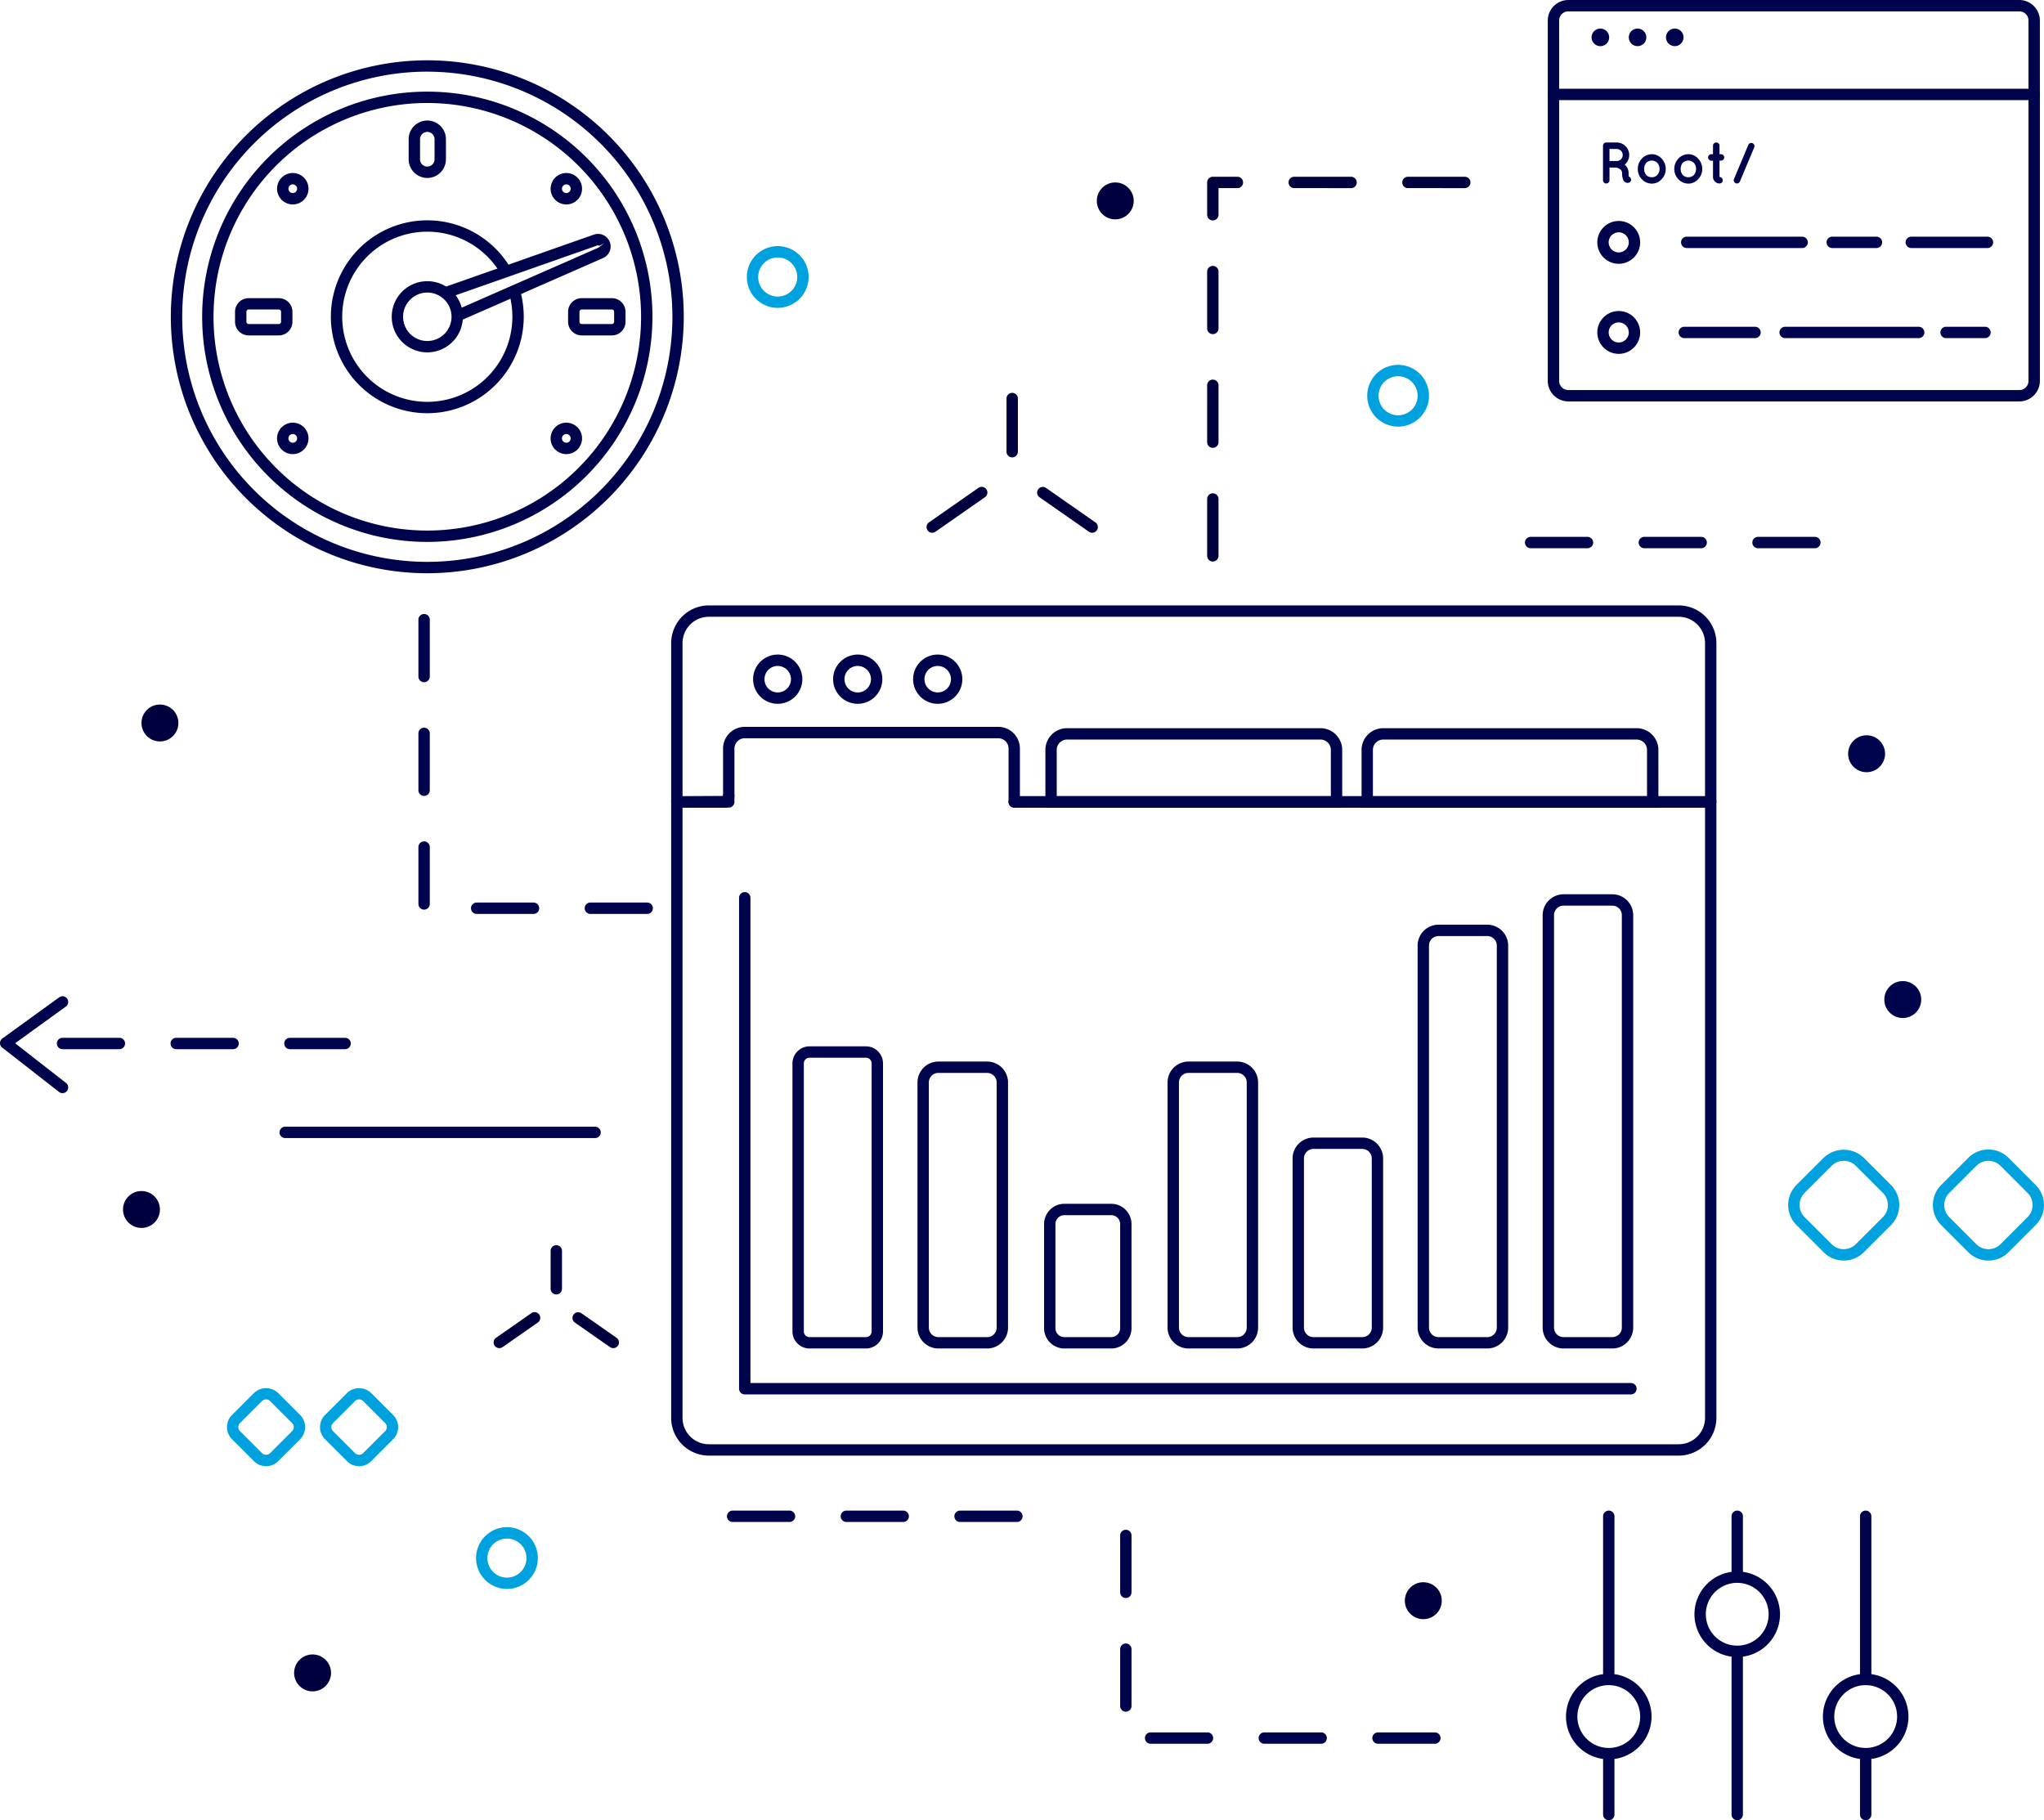 <svg xmlns="http://www.w3.org/2000/svg" width="366.344" height="326.234" viewBox="0 0 366.344 326.234"><defs><style>.a{fill:#00044c;}.b{fill:#00003e;}.c{fill:#00a1df;}</style></defs><g transform="translate(30.618 10.808)"><path class="a" d="M86.734,333.524A45.966,45.966,0,1,1,132.7,287.555,46.019,46.019,0,0,1,86.734,333.524Zm0-89.9a43.929,43.929,0,1,0,43.931,43.927A43.978,43.978,0,0,0,86.734,243.629Z" transform="translate(-40.768 -241.591)"/><g transform="translate(5.614 5.614)"><path class="a" d="M83.875,325.051A40.352,40.352,0,1,1,124.228,284.7,40.4,40.4,0,0,1,83.875,325.051Zm0-78.667A38.315,38.315,0,1,0,122.19,284.7,38.357,38.357,0,0,0,83.875,246.384Z" transform="translate(-43.523 -244.346)"/></g><g transform="translate(19.039 20.201)"><path class="a" d="M52.929,257.138a2.817,2.817,0,1,1,2.818-2.818A2.822,2.822,0,0,1,52.929,257.138Zm0-3.6a.779.779,0,1,0,.78.778A.78.78,0,0,0,52.929,253.542Z" transform="translate(-50.111 -251.504)"/></g><g transform="translate(11.507 42.627)"><path class="a" d="M54.267,269.189H48.852a2.442,2.442,0,0,1-2.437-2.439v-1.8a2.441,2.441,0,0,1,2.437-2.437h5.414a2.44,2.44,0,0,1,2.437,2.437v1.8A2.44,2.44,0,0,1,54.267,269.189Zm-5.414-4.642a.4.4,0,0,0-.4.4v1.8a.4.4,0,0,0,.4.4h5.414a.4.4,0,0,0,.4-.4v-1.8a.4.4,0,0,0-.4-.4Z" transform="translate(-46.415 -262.509)"/></g><g transform="translate(71.2 42.627)"><path class="a" d="M83.56,269.189H78.145a2.442,2.442,0,0,1-2.437-2.439v-1.8a2.441,2.441,0,0,1,2.437-2.437H83.56A2.44,2.44,0,0,1,86,264.946v1.8A2.44,2.44,0,0,1,83.56,269.189Zm-5.414-4.642a.4.4,0,0,0-.4.4v1.8a.4.4,0,0,0,.4.4H83.56a.4.4,0,0,0,.4-.4v-1.8a.4.4,0,0,0-.4-.4Z" transform="translate(-75.708 -262.509)"/></g><g transform="translate(42.627 10.796)"><path class="a" d="M65.026,257.18a3.345,3.345,0,0,1-3.34-3.342v-3.611a3.34,3.34,0,0,1,6.68,0v3.611A3.345,3.345,0,0,1,65.026,257.18Zm0-8.253a1.3,1.3,0,0,0-1.3,1.3v3.611a1.3,1.3,0,1,0,2.6,0v-3.611A1.3,1.3,0,0,0,65.026,248.927Z" transform="translate(-61.686 -246.889)"/></g><g transform="translate(68.068 20.201)"><path class="a" d="M76.987,257.138a2.817,2.817,0,1,1,2.818-2.818A2.821,2.821,0,0,1,76.987,257.138Zm0-3.6a.779.779,0,1,0,.78.778A.778.778,0,0,0,76.987,253.542Z" transform="translate(-74.171 -251.504)"/></g><g transform="translate(28.684 28.682)"><path class="a" d="M72.127,290.235a17.285,17.285,0,1,1,14.511-26.679,1.019,1.019,0,0,1-1.71,1.111,15.248,15.248,0,1,0,2.445,8.282,15.391,15.391,0,0,0-.4-3.5,1.019,1.019,0,0,1,1.985-.467,17.515,17.515,0,0,1,.456,3.967A17.306,17.306,0,0,1,72.127,290.235Z" transform="translate(-54.844 -255.666)"/></g><g transform="translate(48.38 31.116)"><path class="a" d="M68.038,272.31a1.019,1.019,0,0,1-.412-1.952l25.152-11.041,1.019-.778-.9.473a.217.217,0,0,0-.263-.106l-26.766,9.408a1.019,1.019,0,1,1-.677-1.922l26.795-9.419a2.256,2.256,0,0,1,1.606,4.212L68.446,272.225A1,1,0,0,1,68.038,272.31Z" transform="translate(-64.509 -256.86)"/></g><g transform="translate(19.039 64.942)"><path class="a" d="M52.929,279.1a2.818,2.818,0,1,1,2.818-2.818A2.822,2.822,0,0,1,52.929,279.1Zm0-3.6a.78.78,0,1,0,.78.78A.782.782,0,0,0,52.929,275.5Z" transform="translate(-50.111 -273.46)"/></g><g transform="translate(68.068 64.942)"><path class="a" d="M76.987,279.1a2.818,2.818,0,1,1,2.818-2.818A2.821,2.821,0,0,1,76.987,279.1Zm0-3.6a.78.78,0,1,0,.78.78A.78.78,0,0,0,76.987,275.5Z" transform="translate(-74.171 -273.46)"/></g><g transform="translate(39.588 39.588)"><path class="a" d="M66.573,273.775a6.378,6.378,0,1,1,6.38-6.38A6.387,6.387,0,0,1,66.573,273.775Zm0-10.719a4.341,4.341,0,1,0,4.343,4.338A4.345,4.345,0,0,0,66.573,263.056Z" transform="translate(-60.195 -261.018)"/></g></g><g transform="translate(280.672 270.741)"><g transform="translate(6.647 43.307)"><path class="a" d="M167.757,402.585a1.019,1.019,0,0,1-1.019-1.019V391.418a1.019,1.019,0,0,1,2.038,0v10.148A1.018,1.018,0,0,1,167.757,402.585Z" transform="translate(-166.738 -390.399)"/></g><g transform="translate(6.647)"><path class="a" d="M167.757,399.255a1.019,1.019,0,0,1-1.019-1.019V370.166a1.019,1.019,0,0,1,2.038,0v28.071A1.018,1.018,0,0,1,167.757,399.255Z" transform="translate(-166.738 -369.147)"/></g><g transform="translate(0 29.246)"><path class="a" d="M171.142,398.833a7.667,7.667,0,1,1,7.668-7.666A7.675,7.675,0,0,1,171.142,398.833Zm0-13.3a5.629,5.629,0,1,0,5.63,5.63A5.635,5.635,0,0,0,171.142,385.537Z" transform="translate(-163.476 -383.499)"/></g><g transform="translate(23.023)"><g transform="translate(6.649)"><path class="a" d="M179.056,381.482a1.017,1.017,0,0,1-1.019-1.019v-10.3a1.019,1.019,0,0,1,2.038,0v10.3A1.018,1.018,0,0,1,179.056,381.482Z" transform="translate(-178.037 -369.147)"/></g><g transform="translate(6.649 25.289)"><path class="a" d="M179.056,411.761a1.018,1.018,0,0,1-1.019-1.019V382.576a1.019,1.019,0,1,1,2.038,0v28.166A1.019,1.019,0,0,1,179.056,411.761Z" transform="translate(-178.037 -381.557)"/></g><g transform="translate(0 10.912)"><path class="a" d="M182.442,389.836a7.667,7.667,0,1,1,7.666-7.666A7.675,7.675,0,0,1,182.442,389.836Zm0-13.3a5.629,5.629,0,1,0,5.628,5.63A5.636,5.636,0,0,0,182.442,376.54Z" transform="translate(-174.774 -374.502)"/></g></g><g transform="translate(46.046)"><g transform="translate(6.647 43.723)"><path class="a" d="M190.353,402.373a1.019,1.019,0,0,1-1.019-1.019v-9.733a1.019,1.019,0,1,1,2.038,0v9.733A1.018,1.018,0,0,1,190.353,402.373Z" transform="translate(-189.334 -390.603)"/></g><g transform="translate(6.647)"><path class="a" d="M190.353,399.465a1.018,1.018,0,0,1-1.019-1.019v-28.28a1.019,1.019,0,0,1,2.038,0v28.28A1.017,1.017,0,0,1,190.353,399.465Z" transform="translate(-189.334 -369.147)"/></g><g transform="translate(0 29.246)"><path class="a" d="M193.738,398.833a7.667,7.667,0,1,1,7.668-7.666A7.675,7.675,0,0,1,193.738,398.833Zm0-13.3a5.629,5.629,0,1,0,5.63,5.63A5.635,5.635,0,0,0,193.738,385.537Z" transform="translate(-186.072 -383.499)"/></g></g></g><g transform="translate(120.293 108.504)"><path class="a" d="M271.091,325.773H146.262a1.019,1.019,0,0,1,0-2.038h123.81V296.29a4.726,4.726,0,0,0-4.72-4.72H91.531a4.725,4.725,0,0,0-4.72,4.72v27.445l7.263-.043a1.019,1.019,0,0,1,2.038,0v1.062a1.018,1.018,0,0,1-1.019,1.019h-9.3a1.018,1.018,0,0,1-1.019-1.019V296.29a6.766,6.766,0,0,1,6.757-6.757H265.353a6.766,6.766,0,0,1,6.757,6.757v28.464A1.018,1.018,0,0,1,271.091,325.773Z" transform="translate(-84.774 -289.533)"/><g transform="translate(0 21.77)"><path class="a" d="M265.353,430.828H91.531a6.765,6.765,0,0,1-6.757-6.757v-110.4a1.019,1.019,0,0,1,1.019-1.019h8.282V304.1a3.893,3.893,0,0,1,3.888-3.888h45.431a3.892,3.892,0,0,1,3.886,3.888v8.544H271.091a1.019,1.019,0,0,1,1.019,1.019v110.4A6.765,6.765,0,0,1,265.353,430.828ZM86.812,314.686V424.071a4.725,4.725,0,0,0,4.72,4.72H265.353a4.726,4.726,0,0,0,4.72-4.72V314.686H146.262a1.019,1.019,0,0,1-1.019-1.017l0-9.565a1.851,1.851,0,0,0-1.848-1.85H97.963a1.852,1.852,0,0,0-1.85,1.85v8.5a1.018,1.018,0,0,1-.569.913.936.936,0,0,1,.012.149,1.018,1.018,0,0,1-1.019,1.019Z" transform="translate(-84.774 -300.216)"/></g><g transform="translate(14.688 8.813)"><path class="a" d="M96.394,302.682a4.412,4.412,0,1,1,4.41-4.414A4.419,4.419,0,0,1,96.394,302.682Zm0-6.786a2.374,2.374,0,1,0,2.372,2.372A2.377,2.377,0,0,0,96.394,295.9Z" transform="translate(-91.982 -293.858)"/><g transform="translate(14.338)"><path class="a" d="M103.43,302.682a4.412,4.412,0,1,1,4.41-4.414A4.418,4.418,0,0,1,103.43,302.682Zm0-6.786a2.374,2.374,0,1,0,2.372,2.372A2.376,2.376,0,0,0,103.43,295.9Z" transform="translate(-99.018 -293.858)"/></g><g transform="translate(28.676)"><path class="a" d="M110.466,302.682a4.412,4.412,0,1,1,4.41-4.414A4.418,4.418,0,0,1,110.466,302.682Zm0-6.786a2.374,2.374,0,1,0,2.372,2.372A2.377,2.377,0,0,0,110.466,295.9Z" transform="translate(-106.054 -293.858)"/></g></g><g transform="translate(67.066 22.008)"><path class="a" d="M170.89,314.565h-53.2V304.221a3.892,3.892,0,0,1,3.886-3.888H167a3.894,3.894,0,0,1,3.888,3.888Zm-51.167-2.038h49.129v-8.306a1.852,1.852,0,0,0-1.85-1.85H121.571a1.851,1.851,0,0,0-1.848,1.85Z" transform="translate(-117.685 -300.333)"/></g><g transform="translate(123.733 22.008)"><path class="a" d="M198.7,314.565h-53.2V304.221a3.894,3.894,0,0,1,3.888-3.888H194.81a3.893,3.893,0,0,1,3.888,3.888Zm-51.167-2.038H196.66v-8.306a1.852,1.852,0,0,0-1.85-1.85H149.381a1.851,1.851,0,0,0-1.85,1.85Z" transform="translate(-145.493 -300.333)"/></g><g transform="translate(21.737 79.028)"><path class="a" d="M108.613,382.466H98.5a3.06,3.06,0,0,1-3.057-3.057V331.371a3.059,3.059,0,0,1,3.057-3.057h10.116a3.059,3.059,0,0,1,3.057,3.057V379.41A3.06,3.06,0,0,1,108.613,382.466ZM98.5,330.352a1.021,1.021,0,0,0-1.019,1.019V379.41a1.022,1.022,0,0,0,1.019,1.019h10.116a1.021,1.021,0,0,0,1.019-1.019V331.371a1.019,1.019,0,0,0-1.019-1.019Z" transform="translate(-95.441 -328.314)"/></g><g transform="translate(44.147 81.75)"><path class="a" d="M118.924,381.08h-8.74a3.749,3.749,0,0,1-3.745-3.743V333.4a3.751,3.751,0,0,1,3.745-3.746h8.74a3.749,3.749,0,0,1,3.743,3.746v43.941A3.747,3.747,0,0,1,118.924,381.08Zm-8.74-49.392a1.71,1.71,0,0,0-1.708,1.708v43.941a1.708,1.708,0,0,0,1.708,1.706h8.74a1.706,1.706,0,0,0,1.706-1.706V333.4a1.708,1.708,0,0,0-1.706-1.708Z" transform="translate(-106.438 -329.65)"/></g><g transform="translate(66.836 107.249)"><path class="a" d="M129.607,368.094h-8.4a3.642,3.642,0,0,1-3.635-3.637V345.8a3.642,3.642,0,0,1,3.635-3.638h8.4a3.642,3.642,0,0,1,3.637,3.638v18.656A3.642,3.642,0,0,1,129.607,368.094Zm-8.4-23.893a1.6,1.6,0,0,0-1.6,1.6v18.656a1.6,1.6,0,0,0,1.6,1.6h8.4a1.6,1.6,0,0,0,1.6-1.6V345.8a1.6,1.6,0,0,0-1.6-1.6Z" transform="translate(-117.572 -342.163)"/></g><g transform="translate(88.968 81.75)"><path class="a" d="M140.917,381.08h-8.742a3.747,3.747,0,0,1-3.741-3.743V333.4a3.749,3.749,0,0,1,3.741-3.746h8.742a3.749,3.749,0,0,1,3.743,3.746v43.941A3.747,3.747,0,0,1,140.917,381.08Zm-8.742-49.392a1.708,1.708,0,0,0-1.7,1.708v43.941a1.706,1.706,0,0,0,1.7,1.706h8.742a1.706,1.706,0,0,0,1.706-1.706V333.4a1.708,1.708,0,0,0-1.706-1.708Z" transform="translate(-128.433 -329.65)"/></g><g transform="translate(111.376 95.377)"><path class="a" d="M151.915,374.14h-8.74a3.748,3.748,0,0,1-3.745-3.743V340.08a3.748,3.748,0,0,1,3.745-3.743h8.74a3.747,3.747,0,0,1,3.743,3.743V370.4A3.747,3.747,0,0,1,151.915,374.14Zm-8.74-35.765a1.708,1.708,0,0,0-1.708,1.706V370.4a1.708,1.708,0,0,0,1.708,1.706h8.74a1.706,1.706,0,0,0,1.706-1.706V340.08a1.706,1.706,0,0,0-1.706-1.706Z" transform="translate(-139.429 -336.337)"/></g><g transform="translate(133.785 57.225)"><path class="a" d="M162.912,393.57h-8.74a3.748,3.748,0,0,1-3.745-3.743V321.358a3.749,3.749,0,0,1,3.745-3.743h8.74a3.749,3.749,0,0,1,3.743,3.743v68.468A3.747,3.747,0,0,1,162.912,393.57Zm-8.74-73.917a1.708,1.708,0,0,0-1.708,1.706v68.468a1.708,1.708,0,0,0,1.708,1.706h8.74a1.706,1.706,0,0,0,1.706-1.706V321.358a1.706,1.706,0,0,0-1.706-1.706Z" transform="translate(-150.426 -317.615)"/></g><g transform="translate(156.195 51.774)"><path class="a" d="M173.909,396.346h-8.74a3.749,3.749,0,0,1-3.745-3.743V318.685a3.751,3.751,0,0,1,3.745-3.745h8.74a3.749,3.749,0,0,1,3.743,3.745V392.6A3.747,3.747,0,0,1,173.909,396.346Zm-8.74-79.368a1.71,1.71,0,0,0-1.708,1.708V392.6a1.708,1.708,0,0,0,1.708,1.706h8.74a1.706,1.706,0,0,0,1.706-1.706V318.685a1.708,1.708,0,0,0-1.706-1.708Z" transform="translate(-161.423 -314.94)"/></g><g transform="translate(12.17 51.381)"><path class="a" d="M250.595,404.777H91.765a1.018,1.018,0,0,1-1.019-1.019V315.766a1.019,1.019,0,0,1,2.038,0v86.973H250.595a1.019,1.019,0,1,1,0,2.038Z" transform="translate(-90.746 -314.747)"/></g></g><g transform="translate(273.315 96.218)"><path class="a" d="M211.83,285.542H201.641a1.019,1.019,0,0,1,0-2.038H211.83a1.019,1.019,0,1,1,0,2.038Zm-20.378,0H181.263a1.019,1.019,0,0,1,0-2.038h10.189a1.019,1.019,0,0,1,0,2.038Zm-20.378,0H160.885a1.019,1.019,0,1,1,0-2.038h10.189a1.019,1.019,0,0,1,0,2.038Z" transform="translate(-159.866 -283.504)"/></g><g transform="translate(50.101 201.935)"><path class="a" d="M106.882,337.42H51.348a1.019,1.019,0,1,1,0-2.038h55.534a1.019,1.019,0,1,1,0,2.038Z" transform="translate(-50.329 -335.382)"/></g><g transform="translate(130.297 270.741)"><path class="a" d="M141.647,371.185H131.458a1.019,1.019,0,1,1,0-2.038h10.189a1.019,1.019,0,1,1,0,2.038Zm-20.378,0H111.08a1.019,1.019,0,1,1,0-2.038h10.189a1.019,1.019,0,1,1,0,2.038Zm-20.378,0H90.7a1.019,1.019,0,0,1,0-2.038h10.189a1.019,1.019,0,1,1,0,2.038Z" transform="translate(-89.683 -369.147)"/></g><g transform="translate(166.06 70.406)"><g transform="translate(19.801 16.849)"><path class="b" d="M126.835,287.333a1.021,1.021,0,0,1-.581-.183l-8.868-6.189a1.02,1.02,0,0,1,1.166-1.673l8.868,6.189a1.02,1.02,0,0,1-.585,1.856Z" transform="translate(-116.95 -279.105)"/></g><g transform="translate(14.336)"><path class="b" d="M115.287,282.406a1.018,1.018,0,0,1-1.019-1.019v-9.531a1.019,1.019,0,1,1,2.038,0v9.531A1.019,1.019,0,0,1,115.287,282.406Z" transform="translate(-114.268 -270.837)"/></g><g transform="translate(0 16.851)"><path class="b" d="M108.254,287.332a1.02,1.02,0,0,1-.585-1.856l8.868-6.189a1.02,1.02,0,0,1,1.168,1.673l-8.871,6.189A1.021,1.021,0,0,1,108.254,287.332Z" transform="translate(-107.233 -279.106)"/></g></g><g transform="translate(277.405 0)"><g transform="translate(9.898 25.538)"><path class="a" d="M171.731,255.289a.576.576,0,0,1-.367.734.92.92,0,0,1-.23.033h-.01a.77.77,0,0,1-.41-.116,1.01,1.01,0,0,1-.334-.369,2.8,2.8,0,0,1-.222-1.257.888.888,0,0,0-.124-.45.961.961,0,0,0-.316-.3,1.972,1.972,0,0,0-.587-.253h-1.237v2.276a.584.584,0,0,1-.587.577.576.576,0,0,1-.577-.577V249.4a.57.57,0,0,1,.577-.579h1.877a2.243,2.243,0,0,1,2.244,2.254,2.218,2.218,0,0,1-.817,1.72,1.638,1.638,0,0,1,.367.389,1.978,1.978,0,0,1,.344,1.131,2.689,2.689,0,0,0,.043.62A.561.561,0,0,1,171.731,255.289Zm-1.467-4.216a1.083,1.083,0,0,0-1.08-1.09h-1.29v2.16h1.29A1.076,1.076,0,0,0,170.264,251.073Z" transform="translate(-166.73 -248.819)"/><g transform="translate(6.236 2.099)"><path class="a" d="M170.513,254.326a2.615,2.615,0,0,1-.723-1.846,2.7,2.7,0,0,1,.723-1.836,2.45,2.45,0,0,1,1.8-.795,2.324,2.324,0,0,1,1.752.795,2.627,2.627,0,0,1,.734,1.836,2.546,2.546,0,0,1-.734,1.846,2.324,2.324,0,0,1-1.752.795A2.45,2.45,0,0,1,170.513,254.326Zm.418-1.846a1.7,1.7,0,0,0,.377,1.111,1.428,1.428,0,0,0,1.007.389,1.383,1.383,0,0,0,.966-.389,1.615,1.615,0,0,0,.408-1.111,1.59,1.59,0,0,0-.408-1.092,1.487,1.487,0,0,0-.966-.4,1.53,1.53,0,0,0-1.007.4A1.67,1.67,0,0,0,170.931,252.48Z" transform="translate(-169.79 -249.849)"/></g><g transform="translate(12.781 2.099)"><path class="a" d="M173.725,254.326A2.624,2.624,0,0,1,173,252.48a2.71,2.71,0,0,1,.723-1.836,2.455,2.455,0,0,1,1.8-.795,2.324,2.324,0,0,1,1.752.795,2.625,2.625,0,0,1,.732,1.836,2.545,2.545,0,0,1-.732,1.846,2.324,2.324,0,0,1-1.752.795A2.455,2.455,0,0,1,173.725,254.326Zm.42-1.846a1.7,1.7,0,0,0,.377,1.111,1.428,1.428,0,0,0,1.007.389,1.383,1.383,0,0,0,.966-.389,1.615,1.615,0,0,0,.408-1.111,1.59,1.59,0,0,0-.408-1.092,1.488,1.488,0,0,0-.966-.4,1.53,1.53,0,0,0-1.007.4A1.67,1.67,0,0,0,174.145,252.48Z" transform="translate(-173.002 -249.849)"/></g><g transform="translate(18.837)"><path class="a" d="M178.868,251.493a.592.592,0,0,1-.587.579h-.263V255a.576.576,0,0,1,.577.587.567.567,0,0,1-.577.577A1.167,1.167,0,0,1,176.854,255v-2.924h-.3a.575.575,0,0,1-.577-.579.567.567,0,0,1,.577-.575h.3V249.4a.579.579,0,0,1,.587-.579.569.569,0,0,1,.577.579v1.52h.263A.583.583,0,0,1,178.868,251.493Z" transform="translate(-175.974 -248.819)"/><g transform="translate(4.595 0.08)"><path class="a" d="M178.276,255.322l2.568-6.113a.584.584,0,0,1,.766-.3.565.565,0,0,1,.293.744l-2.57,6.124a.58.58,0,0,1-.534.346.485.485,0,0,1-.21-.043A.565.565,0,0,1,178.276,255.322Z" transform="translate(-178.229 -248.858)"/></g></g></g><g transform="translate(8.879 39.598)"><path class="a" d="M170.069,263.4a3.838,3.838,0,1,1,3.839-3.837A3.841,3.841,0,0,1,170.069,263.4Zm0-5.639a1.8,1.8,0,1,0,1.8,1.8A1.8,1.8,0,0,0,170.069,257.757Z" transform="translate(-166.23 -255.719)"/><g transform="translate(15.01 2.82)"><path class="a" d="M195.294,259.141h-20.68a1.019,1.019,0,0,1,0-2.038h20.68a1.019,1.019,0,0,1,0,2.038Z" transform="translate(-173.596 -257.103)"/><g transform="translate(26.078)"><path class="a" d="M195.335,259.141h-7.923a1.019,1.019,0,0,1,0-2.038h7.923a1.019,1.019,0,0,1,0,2.038Z" transform="translate(-186.393 -257.103)"/></g><g transform="translate(40.246)"><path class="a" d="M208.014,259.141H194.365a1.019,1.019,0,0,1,0-2.038h13.649a1.019,1.019,0,0,1,0,2.038Z" transform="translate(-193.346 -257.103)"/></g></g></g><g transform="translate(8.879 55.746)"><path class="a" d="M170.069,271.319a3.838,3.838,0,1,1,3.839-3.839A3.843,3.843,0,0,1,170.069,271.319Zm0-5.639a1.8,1.8,0,1,0,1.8,1.8A1.8,1.8,0,0,0,170.069,265.681Z" transform="translate(-166.23 -263.643)"/><g transform="translate(14.574 2.818)"><path class="a" d="M187.076,267.064H174.4a1.019,1.019,0,0,1,0-2.038h12.675a1.019,1.019,0,0,1,0,2.038Z" transform="translate(-173.382 -265.026)"/><g transform="translate(18.073)"><path class="a" d="M207.206,267.064H183.27a1.019,1.019,0,0,1,0-2.038h23.936a1.019,1.019,0,1,1,0,2.038Z" transform="translate(-182.251 -265.026)"/></g><g transform="translate(46.918)"><path class="a" d="M204.4,267.064h-6.979a1.019,1.019,0,0,1,0-2.038H204.4a1.019,1.019,0,0,1,0,2.038Z" transform="translate(-196.406 -265.026)"/></g></g></g><path class="a" d="M249.054,254.23a1.018,1.018,0,0,1-1.019-1.019V239.975a1.651,1.651,0,0,0-1.649-1.651H165.561a1.653,1.653,0,0,0-1.651,1.651v13.235a1.019,1.019,0,0,1-2.038,0V239.975a3.693,3.693,0,0,1,3.688-3.688h80.825a3.692,3.692,0,0,1,3.686,3.688v13.235A1.019,1.019,0,0,1,249.054,254.23Z" transform="translate(-161.873 -236.287)"/><g transform="translate(0 15.905)"><path class="a" d="M246.386,300.133H165.561a3.693,3.693,0,0,1-3.688-3.688V245.111a1.018,1.018,0,0,1,1.019-1.019h86.162a1.018,1.018,0,0,1,1.019,1.019v51.334A3.692,3.692,0,0,1,246.386,300.133Zm-82.476-54v50.315a1.654,1.654,0,0,0,1.651,1.651h80.825a1.652,1.652,0,0,0,1.649-1.651V246.13Z" transform="translate(-161.873 -244.092)"/></g><g transform="translate(7.85 5.117)"><path class="a" d="M168.879,240.375A1.577,1.577,0,1,1,167.3,238.8,1.576,1.576,0,0,1,168.879,240.375Z" transform="translate(-165.725 -238.798)"/><g transform="translate(6.667 0)"><circle class="a" cx="1.577" cy="1.577" r="1.577"/></g><g transform="translate(13.334 0)"><circle class="a" cx="1.577" cy="1.577" r="1.577"/></g></g></g><g transform="translate(320.494 206.06)"><path class="c" d="M192.975,357.27a5.075,5.075,0,0,1-3.6-1.488l-4.864-4.864a5.094,5.094,0,0,1,0-7.2l4.864-4.864a5.213,5.213,0,0,1,7.2,0l4.864,4.864a5.1,5.1,0,0,1,0,7.2l-4.864,4.864A5.08,5.08,0,0,1,192.975,357.27Zm0-17.873a3.033,3.033,0,0,0-2.16.895l-4.864,4.864a3.058,3.058,0,0,0,0,4.322l4.864,4.864a3.063,3.063,0,0,0,4.322,0L200,349.478a3.063,3.063,0,0,0,0-4.322l-4.864-4.864A3.038,3.038,0,0,0,192.975,339.4Z" transform="translate(-183.018 -337.406)"/></g><g transform="translate(346.429 206.016)"><path class="c" d="M205.7,357.293a5.075,5.075,0,0,1-3.6-1.488l-4.864-4.864a5.094,5.094,0,0,1,0-7.2l4.864-4.864a5.1,5.1,0,0,1,7.2,0l4.864,4.864a5.094,5.094,0,0,1,0,7.2l-4.864,4.864A5.08,5.08,0,0,1,205.7,357.293Zm0-17.871a3.05,3.05,0,0,0-2.162.893l-4.862,4.864a3.053,3.053,0,0,0,0,4.322l4.862,4.864a3.063,3.063,0,0,0,4.322,0l4.864-4.864a3.057,3.057,0,0,0,0-4.322l-4.864-4.864A3.045,3.045,0,0,0,205.7,339.421Z" transform="translate(-195.745 -337.384)"/></g><g transform="translate(85.329 273.712)"><path class="c" d="M73.151,381.674a5.535,5.535,0,1,1,5.533-5.535A5.541,5.541,0,0,1,73.151,381.674Zm0-9.031a3.5,3.5,0,1,0,3.495,3.5A3.5,3.5,0,0,0,73.151,372.643Z" transform="translate(-67.616 -370.605)"/></g><g transform="translate(133.859 44.114)"><path class="c" d="M96.966,269a5.534,5.534,0,1,1,5.533-5.535A5.541,5.541,0,0,1,96.966,269Zm0-9.029a3.5,3.5,0,1,0,3.495,3.495A3.5,3.5,0,0,0,96.966,259.973Z" transform="translate(-91.431 -257.935)"/></g><g transform="translate(245.049 65.393)"><path class="c" d="M151.53,279.446a5.535,5.535,0,1,1,5.533-5.535A5.541,5.541,0,0,1,151.53,279.446Zm0-9.031a3.5,3.5,0,1,0,3.495,3.5A3.5,3.5,0,0,0,151.53,270.415Z" transform="translate(-145.995 -268.377)"/></g><g transform="translate(40.681 248.8)"><path class="c" d="M52.71,372.362a3.037,3.037,0,0,1-2.16-.895L46.6,367.518a3.065,3.065,0,0,1,0-4.324l3.951-3.947a3.128,3.128,0,0,1,4.322,0l3.949,3.947a3.061,3.061,0,0,1,0,4.324l-3.949,3.949A3.038,3.038,0,0,1,52.71,372.362Zm0-11.974a1.006,1.006,0,0,0-.719.3l-3.951,3.947a1.02,1.02,0,0,0,0,1.443l3.949,3.949a1.04,1.04,0,0,0,1.439,0l3.951-3.949a1.022,1.022,0,0,0,0-1.443l-3.949-3.947A1.011,1.011,0,0,0,52.71,360.387Z" transform="translate(-45.706 -358.38)"/><g transform="translate(16.673)"><path class="c" d="M60.892,372.362a3.037,3.037,0,0,1-2.16-.895l-3.951-3.949a3.065,3.065,0,0,1,0-4.324l3.951-3.947a3.128,3.128,0,0,1,4.322,0L67,363.194a3.061,3.061,0,0,1,0,4.324l-3.949,3.949A3.038,3.038,0,0,1,60.892,372.362Zm0-11.974a1.006,1.006,0,0,0-.719.3l-3.951,3.947a1.02,1.02,0,0,0,0,1.443l3.949,3.949a1.04,1.04,0,0,0,1.439,0l3.951-3.949a1.018,1.018,0,0,0,0-1.443l-3.949-3.947A1.011,1.011,0,0,0,60.892,360.387Z" transform="translate(-53.888 -358.38)"/></g></g><g transform="translate(0 178.557)"><g transform="translate(10.189 7.451)"><path class="a" d="M82.407,329.6H72.518a1.019,1.019,0,0,1,0-2.038h9.889a1.019,1.019,0,0,1,0,2.038Zm-20.078,0H52.14a1.019,1.019,0,0,1,0-2.038H62.329a1.019,1.019,0,0,1,0,2.038Zm-20.378,0H31.762a1.019,1.019,0,0,1,0-2.038H41.951a1.019,1.019,0,0,1,0,2.038Z" transform="translate(-30.743 -327.566)"/></g><path class="a" d="M36.949,341.274a1.006,1.006,0,0,1-.626-.216l-10.189-7.951a1.021,1.021,0,0,1,.031-1.63L36.354,324.1a1.019,1.019,0,0,1,1.194,1.653l-9.091,6.578,9.119,7.118a1.02,1.02,0,0,1-.628,1.824Z" transform="translate(-25.743 -323.91)"/></g><g transform="translate(22.047 213.464)"><circle class="b" cx="3.309" cy="3.309" r="3.309"/></g><g transform="translate(251.789 283.579)"><circle class="b" cx="3.309" cy="3.309" r="3.309"/></g><g transform="translate(196.579 32.698)"><circle class="b" cx="3.309" cy="3.309" r="3.309"/></g><g transform="translate(337.723 175.837)"><circle class="a" cx="3.309" cy="3.309" r="3.309"/></g><g transform="translate(25.356 126.27)"><circle class="b" cx="3.309" cy="3.309" r="3.309"/></g><g transform="translate(52.713 296.521)"><circle class="b" cx="3.309" cy="3.309" r="3.309"/></g><g transform="translate(331.239 131.782)"><path class="a" d="M191.6,300.956a3.309,3.309,0,1,1-3.309,3.309A3.309,3.309,0,0,1,191.6,300.956Z" transform="translate(-188.291 -300.956)"/></g><g transform="translate(88.473 223.167)"><g transform="translate(14.108 12.005)"><path class="b" d="M83.418,358.139a1.025,1.025,0,0,1-.583-.181l-6.317-4.41a1.02,1.02,0,0,1,1.166-1.673L84,356.285a1.018,1.018,0,0,1-.585,1.854Z" transform="translate(-76.082 -351.692)"/></g><g transform="translate(10.214)"><path class="b" d="M75.19,354.631a1.019,1.019,0,0,1-1.019-1.019V346.82a1.019,1.019,0,0,1,2.038,0v6.792A1.019,1.019,0,0,1,75.19,354.631Z" transform="translate(-74.171 -345.801)"/></g><g transform="translate(0 12.006)"><path class="b" d="M70.18,358.139a1.018,1.018,0,0,1-.585-1.854l6.319-4.41a1.019,1.019,0,0,1,1.166,1.673l-6.319,4.41A1.023,1.023,0,0,1,70.18,358.139Z" transform="translate(-69.159 -351.693)"/></g></g><g transform="translate(216.357 31.68)"><path class="b" d="M132.934,320.794a1.018,1.018,0,0,1-1.019-1.019V309.586a1.019,1.019,0,0,1,2.038,0v10.189A1.019,1.019,0,0,1,132.934,320.794Zm0-20.378a1.018,1.018,0,0,1-1.019-1.019V289.208a1.019,1.019,0,1,1,2.038,0V299.4A1.019,1.019,0,0,1,132.934,300.416Zm0-20.378a1.018,1.018,0,0,1-1.019-1.019V268.83a1.019,1.019,0,0,1,2.038,0v10.189A1.019,1.019,0,0,1,132.934,280.038Zm0-20.378a1.018,1.018,0,0,1-1.019-1.019v-5.789a1.018,1.018,0,0,1,1.019-1.019h4.4a1.019,1.019,0,1,1,0,2.038h-3.381v4.77A1.019,1.019,0,0,1,132.934,259.66Zm45.156-5.789H167.9a1.019,1.019,0,1,1,0-2.038h10.189a1.019,1.019,0,1,1,0,2.038Zm-20.378,0H147.522a1.019,1.019,0,1,1,0-2.038h10.189a1.019,1.019,0,1,1,0,2.038Z" transform="translate(-131.915 -251.833)"/></g><g transform="translate(200.764 274.177)"><path class="a" d="M180.669,409.184H170.48a1.019,1.019,0,1,1,0-2.038h10.189a1.019,1.019,0,1,1,0,2.038Zm-20.378,0H150.1a1.019,1.019,0,1,1,0-2.038h10.189a1.019,1.019,0,0,1,0,2.038Zm-20.378,0H129.724a1.019,1.019,0,1,1,0-2.038h10.189a1.019,1.019,0,1,1,0,2.038Zm-14.631-5.747a1.019,1.019,0,0,1-1.019-1.019V392.23a1.019,1.019,0,0,1,2.038,0v10.189A1.018,1.018,0,0,1,125.282,403.438Zm0-20.378a1.019,1.019,0,0,1-1.019-1.019V371.852a1.019,1.019,0,0,1,2.038,0v10.189A1.018,1.018,0,0,1,125.282,383.06Z" transform="translate(-124.263 -370.833)"/></g><g transform="translate(74.993 110.045)"><path class="a" d="M103.55,344.042H93.362a1.019,1.019,0,1,1,0-2.038H103.55a1.019,1.019,0,1,1,0,2.038Zm-20.378,0H72.984a1.019,1.019,0,1,1,0-2.038H83.173a1.019,1.019,0,1,1,0,2.038Zm-19.61-.77a1.019,1.019,0,0,1-1.019-1.019V332.064a1.019,1.019,0,0,1,2.038,0v10.189A1.018,1.018,0,0,1,63.563,343.272Zm0-20.378a1.019,1.019,0,0,1-1.019-1.019V311.686a1.019,1.019,0,0,1,2.038,0v10.189A1.018,1.018,0,0,1,63.563,322.894Zm0-20.378a1.019,1.019,0,0,1-1.019-1.019V291.308a1.019,1.019,0,0,1,2.038,0V301.5A1.018,1.018,0,0,1,63.563,302.516Z" transform="translate(-62.544 -290.289)"/></g></svg>